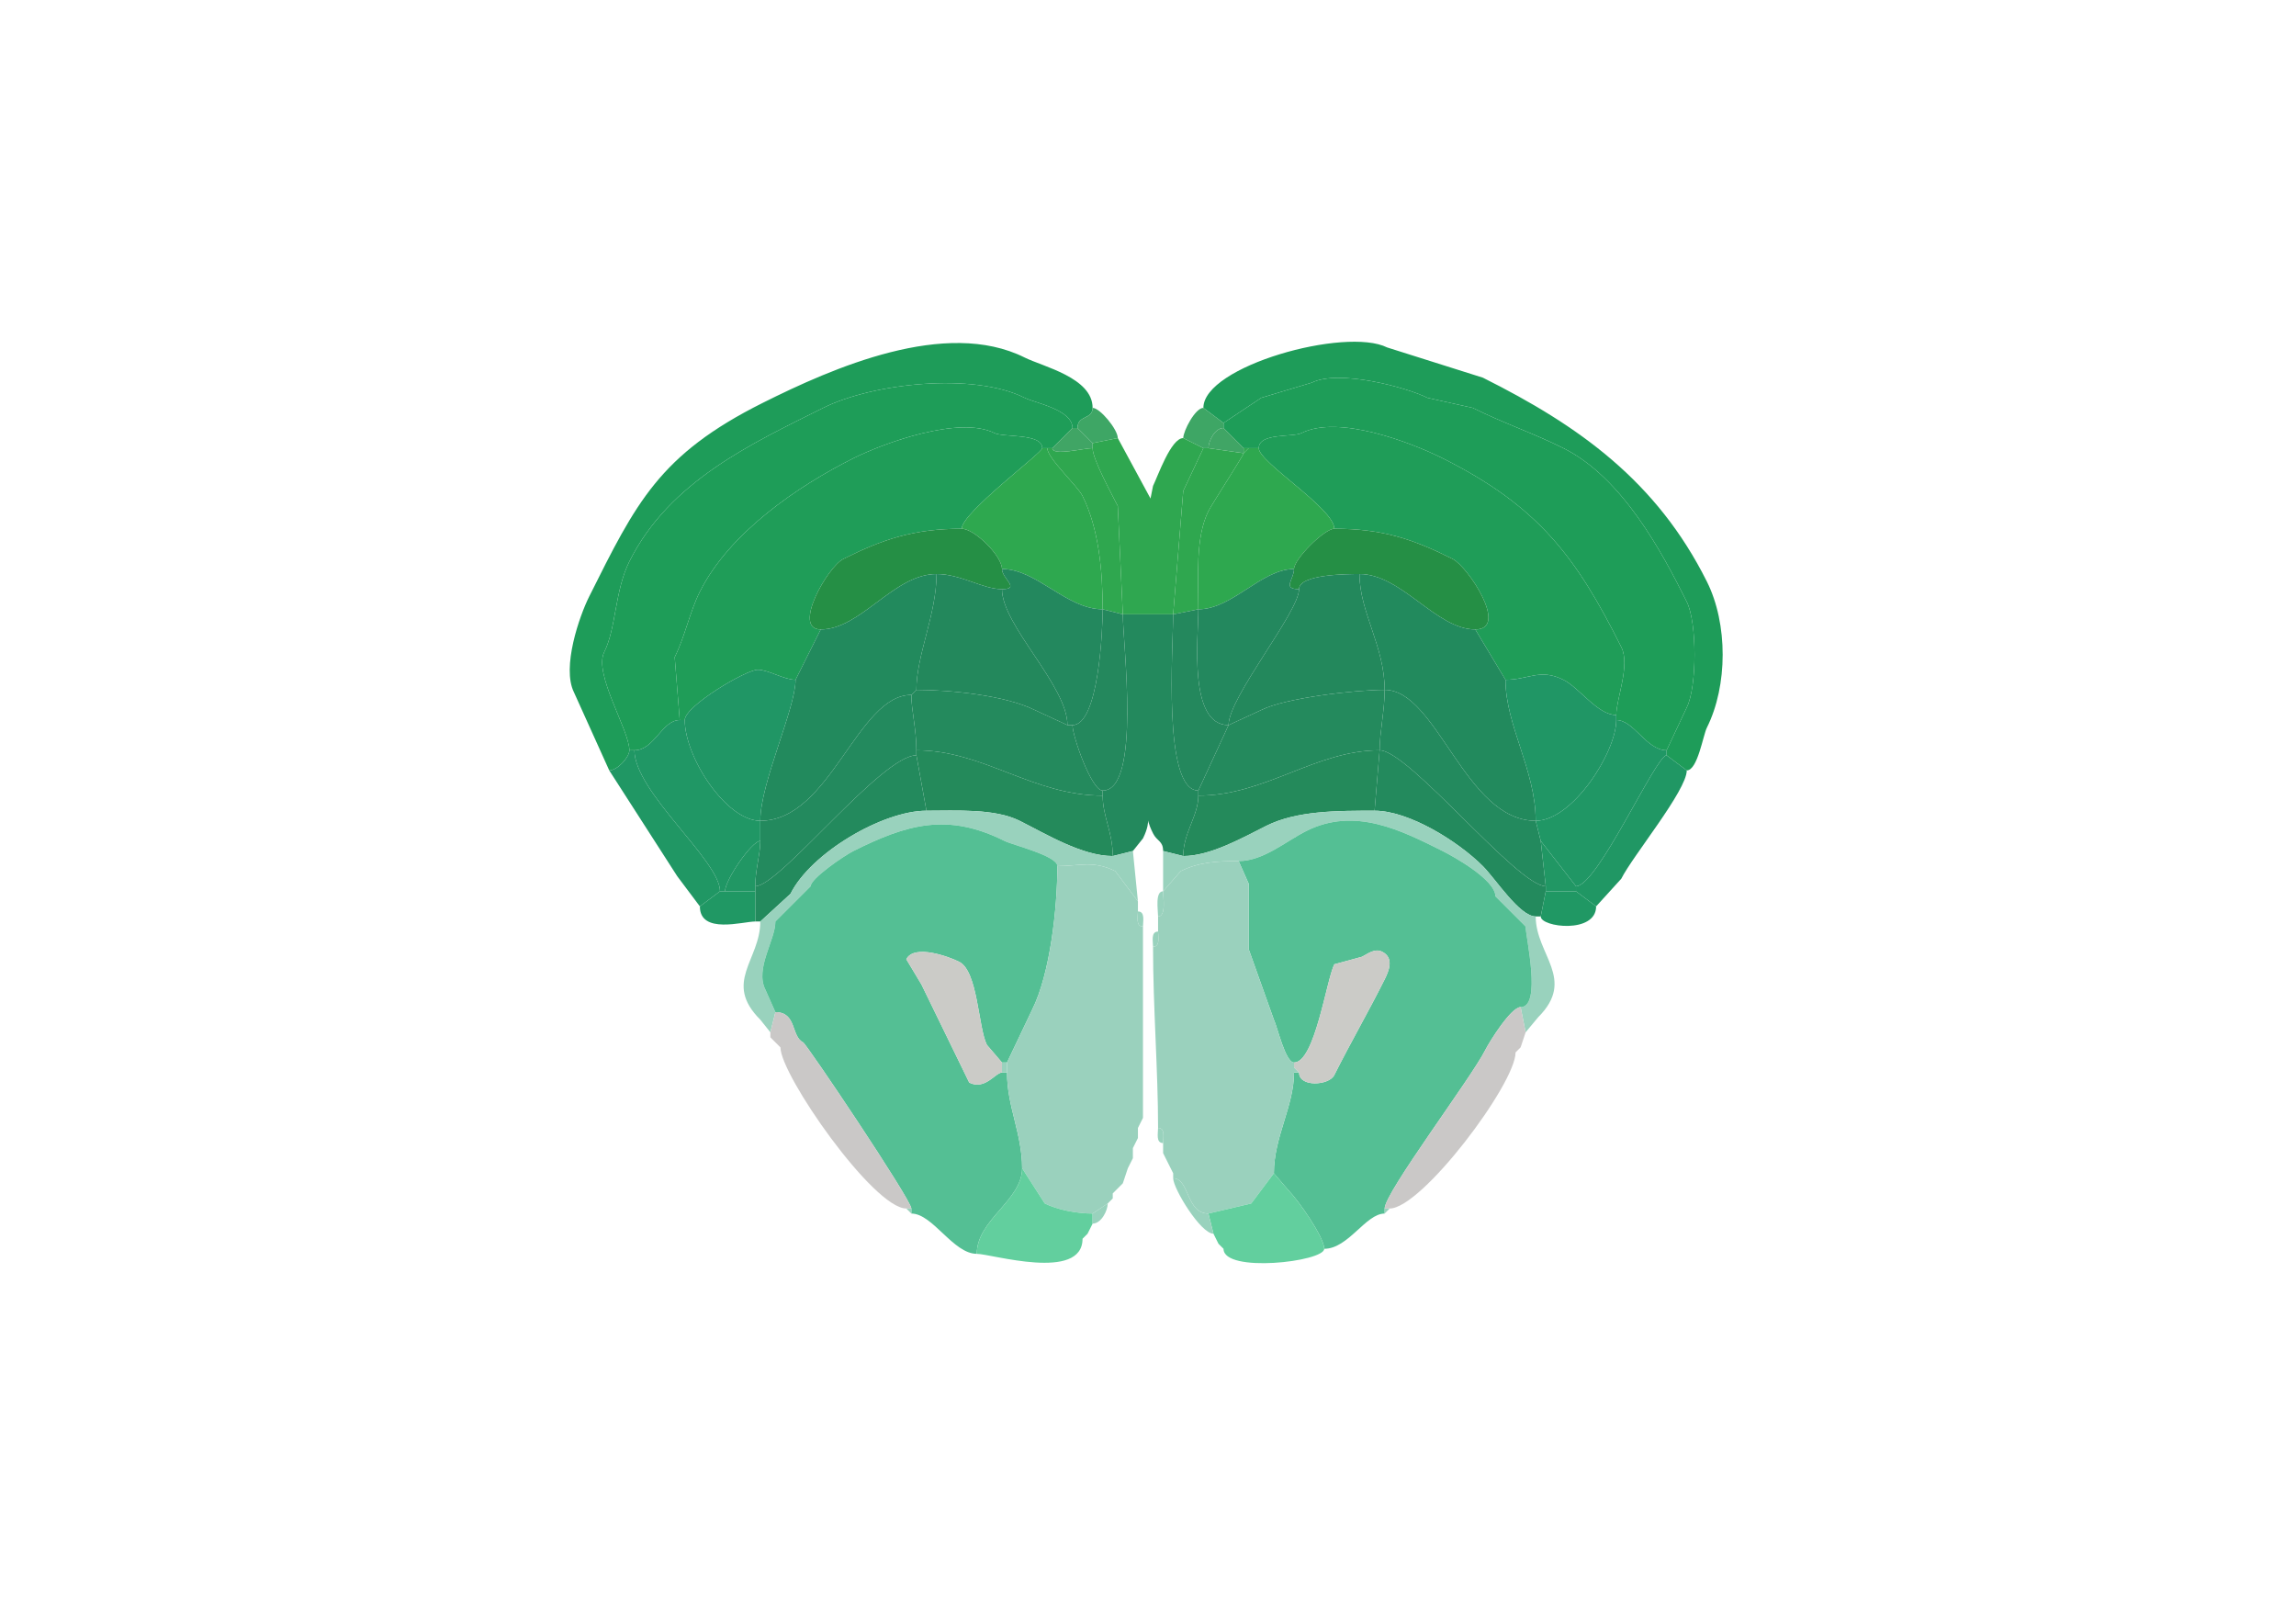 <svg xmlns="http://www.w3.org/2000/svg" viewBox="0 0 456 320"><path fill="#1E9C59" id="MOs1" d="M125 149c0 1.366-2.366 4-4 4l-7-15.5c-2.488-4.976 1.108-15.217 3-19 9.334-18.668 13.918-28.209 34.5-38.5 13.829-6.915 36.305-16.847 52-9 3.608 1.804 13.5 3.993 13.5 10 0 2.35-3 1.382-3 4h-1c0-3.66-7.45-4.975-9.5-6-10.218-5.11-30.218-2.89-40 2-14.213 7.106-30.517 14.535-38.5 30.5-2.908 5.816-2.615 13.229-5 18-2.156 4.313 5 15.528 5 19.5ZM331 150l4 3c2.155 0 3.233-6.965 4-8.5 4.153-8.306 4.201-20.599 0-29-9.974-19.948-25.383-30.942-44.5-40.5l-19-6c-8.253-4.127-36.5 3.72-36.5 12l4 3 7.5-5 10-3c5.377-2.688 18.797.899 23 3l9 2c5.887 2.943 12.131 5.066 18 8 11.678 5.84 19.472 20.444 24.5 30.5 2.06 4.12 2.057 16.887 0 21l-4 8.5v1Z"/><path fill="#1E9D58" id="MOs2/3" d="M125 149h1c3.953 0 5.466-6 9-6l-1-12.5c2.048-4.096 2.962-8.923 5-13 5.83-11.66 19.396-20.948 30.5-26.5 6.152-3.076 21.074-8.463 28-5 1.8.9 9.5-.005 9.5 3h2l4-4c0-3.66-7.45-4.975-9.5-6-10.218-5.11-30.218-2.89-40 2-14.213 7.106-30.517 14.535-38.5 30.5-2.908 5.816-2.615 13.229-5 18-2.156 4.313 5 15.528 5 19.5ZM321 143c3.524 0 5.962 6 10 6l4-8.5c2.057-4.113 2.06-16.88 0-21-5.028-10.056-12.822-24.66-24.5-30.5-5.869-2.934-12.113-5.057-18-8l-9-2c-4.203-2.101-17.623-5.688-23-3l-10 3-7.5 5v1l4 4h3c0-3.084 6.767-2.133 8.5-3 7.328-3.664 21.647 1.823 28 5 19.033 9.517 26.563 19.626 35.5 37.5 1.82 3.641-1 10.246-1 13.5v1Z"/><path fill="#3EA665" id="ACAd1" d="m222 87-5 1-3-3c0-2.618 3-1.65 3-4 1.462 0 5 4.277 5 6ZM239 89h1c0-1.429 1.288-4 3-4v-1l-4-3c-1.617 0-4 4.583-4 6l4 2Z"/><path fill="#1F9D58" id="MOs5" d="M135 143h1c0-2.809 12.198-10 14.5-10 2.082 0 5.221 2 7.5 2l5-10c-5.742 0 1.363-12.431 4.5-14 7.758-3.879 13.985-6 23.5-6 0-3.183 16-15.09 16-16 0-3.005-7.7-2.1-9.5-3-6.926-3.463-21.848 1.924-28 5-11.104 5.552-24.67 14.84-30.5 26.5-2.038 4.077-2.952 8.904-5 13l1 12.5Z"/><path fill="#40A565" id="ACAd2/3" d="M209 89c0 1.613 6.225 0 8 0v-1l-3-3h-1l-4 4ZM247 89v1l-7-1c0-1.429 1.288-4 3-4l4 4Z"/><path fill="#1F9D58" id="MOs5" d="M299 135c4.572 0 6.865-2.318 11.5 0 3.214 1.607 6.8 7 10.5 7 0-3.254 2.82-9.859 1-13.5-8.937-17.874-16.467-27.983-35.5-37.5-6.353-3.177-20.672-8.664-28-5-1.733.867-8.5-.084-8.5 3 0 2.811 15 11.972 15 16 9.604 0 15.67 2.085 23.5 6 3.035 1.517 11.296 14 4.5 14l6 10Z"/><path fill="#2FA750" id="PL1" d="M223 122h10l2-24.5 4-8.5-4-2c-2.45 0-5.089 7.678-6 9.5l-.5 2.5-6.5-12-5 1v1c0 2.215 3.875 9.25 5 11.5l1 21.5Z"/><path fill="#2EA84F" id="PL5" d="M199 113c6.898 0 12.806 8 20 8 0-7.677-.811-16.121-4-22.5-1.033-2.065-7-7.512-7-9.5h-1c0 .91-16 12.817-16 16 2.55 0 8 5.402 8 8Z"/><path fill="#2FA74F" id="PL2/3" d="m219 121 4 1-1-21.5c-1.125-2.25-5-9.285-5-11.5-1.775 0-8 1.613-8 0h-1c0 1.988 5.967 7.435 7 9.5 3.189 6.379 4 14.823 4 22.5ZM238 121l-5 1 2-24.5 4-8.5h1l7 1c0 .377-6.305 10.111-7 11.5-2.623 5.247-2 13.196-2 19.5ZM248 89l-1 1v-1h1Z"/><path fill="#2EA84F" id="PL5" d="M257 113c-6.495 0-12.243 8-19 8 0-6.304-.623-14.253 2-19.5.695-1.389 7-11.123 7-11.5l1-1h2c0 2.811 15 11.972 15 16-1.977 0-8 6.023-8 8Z"/><path fill="#258F45" id="FRP5" d="M186 114c4.873 0 9.123 3 13 3 3.746 0 0-2.104 0-4 0-2.598-5.45-8-8-8-9.515 0-15.742 2.121-23.5 6-3.137 1.569-10.242 14-4.5 14 7.97 0 14.512-11 23-11ZM270 114c8.375 0 15.216 11 23 11 6.796 0-1.465-12.483-4.5-14-7.83-3.915-13.896-6-23.5-6-1.977 0-8 6.023-8 8 0 2.061-2.431 4 1 4 0-2.97 9.641-3 12-3Z"/><path fill="#23885E" id="ORBm5" d="M212 144h1c5.227 0 6-19.14 6-23-7.194 0-13.102-8-20-8 0 1.896 3.746 4 0 4 0 7.208 13 19.165 13 27ZM238 121c0 5.593-2.039 23 6 23 0-5.535 14-22.466 14-27-3.431 0-1-1.939-1-4-6.495 0-12.243 8-19 8Z"/><path fill="#228A5D" id="ORBl5" d="M181 138c-10.781 0-16.058 25-30 25 0-7.55 7-22.233 7-28l5-10c7.97 0 14.512-11 23-11 0 7.99-4 16.1-4 23l-1 1Z"/><path fill="#23885C" id="ORBvl5" d="M182 137c6.762 0 17.706 1.103 23.5 4l6.5 3c0-7.835-13-19.792-13-27-3.877 0-8.127-3-13-3 0 7.99-4 16.1-4 23ZM275 137c-5.907 0-19.694 1.597-24.5 4l-6.5 3c0-5.535 14-22.466 14-27 0-2.97 9.641-3 12-3 0 7.544 5 14.333 5 23Z"/><path fill="#228A5D" id="ORBl5" d="M275 137c10.417 0 15.992 26 30 26 0-10.038-6-18.937-6-28l-6-10c-7.784 0-14.625-11-23-11 0 7.544 5 14.333 5 23Z"/><path fill="#24885D" id="ORBm2/3" d="M213 144c0 2.171 3.774 13 6 13 7.684 0 4-29.287 4-35l-4-1c0 3.86-.773 23-6 23ZM244 144l-6 13c-7.136 0-5-28.599-5-35l5-1c0 5.593-2.039 23 6 23Z"/><path fill="#23895D" id="ORBm1" d="m231 169 4 1c0-4.639 3-7.96 3-12v-1c-7.136 0-5-28.599-5-35h-10c0 5.713 3.684 35-4 35v1c0 4.11 2 7.296 2 12l4-1 2-2.5c2.04-4.079.027-4.945 2-1 .809 1.619 2 1.471 2 3.5Z"/><path fill="#209665" id="AId5" d="M136 143c0 7.366 8.207 20 15 20 0-7.55 7-22.233 7-28-2.279 0-5.418-2-7.5-2-2.302 0-14.5 7.191-14.5 10ZM321 143c0 6.342-8.659 20-16 20 0-10.038-6-18.937-6-28 4.572 0 6.865-2.318 11.5 0 3.214 1.607 6.8 7 10.5 7v1Z"/><path fill="#248A5D" id="ORBvl2/3" d="M219 157v1c-13.914 0-23.647-9-37-9 0-4.24-1-7.952-1-11l1-1c6.762 0 17.706 1.103 23.5 4l6.5 3h1c0 2.171 3.774 13 6 13ZM238 157v1c13.378 0 23.18-9 36-9 0-3.531 1-7.893 1-12-5.907 0-19.694 1.597-24.5 4l-6.5 3-6 13Z"/><path fill="#238A5E" id="ORBl2/3" d="m306 167 1 9c-5.611 0-27.213-27-33-27 0-3.531 1-7.893 1-12 10.417 0 15.992 26 30 26l1 4ZM151 167c0 2.723-1 5.778-1 9 4.862 0 25.08-26 32-26v-1c0-4.24-1-7.952-1-11-10.781 0-16.058 25-30 25v4Z"/><path fill="#209765" id="AId2/3" d="M143 177h1c0-2.278 5.334-10 7-10v-4c-6.793 0-15-12.634-15-20h-1c-3.534 0-5.047 6-9 6 0 8.282 17 21.914 17 28ZM306 167l7 9c4.273 0 15.862-26 18-26v-1c-4.038 0-6.476-6-10-6 0 6.342-8.659 20-16 20l1 4Z"/><path fill="#209764" id="AId1" d="m143 177-4 3-4.5-6-13.5-21c1.634 0 4-2.634 4-4h1c0 8.282 17 21.914 17 28Z"/><path fill="#248A5B" id="ORBvl1" d="M184 161c5.929 0 13.572-.464 18.5 2 5.223 2.612 12.416 7 18.5 7 0-4.704-2-7.89-2-12-13.914 0-23.647-9-37-9v1l2 11ZM273 161c-7.321 0-15.447-.027-21.5 3-4.657 2.329-11.074 6-16.5 6 0-4.639 3-7.96 3-12 13.378 0 23.18-9 36-9l-1 12Z"/><path fill="#238A5D" id="ORBl1" d="M305 182h1l1-5v-1c-5.611 0-27.213-27-33-27l-1 12c6.852 0 16.613 6.113 21.5 11 2.529 2.529 7.299 10 10.5 10ZM150 183h1l6-5.5c4.082-8.163 18.358-16.5 27-16.5l-2-11c-6.92 0-27.138 26-32 26v7Z"/><path fill="#209764" id="AId1" d="m313 177 4 3 5-5.5c2.256-4.512 13-17.525 13-21.5l-4-3c-2.138 0-13.727 26-18 26v1Z"/><path fill="#99D2BD" id="OLF" d="m154 201-1 4-2-2.5c-7.452-7.452 0-11.815 0-19.5l6-5.5c4.082-8.163 18.358-16.5 27-16.5 5.929 0 13.572-.464 18.5 2 5.223 2.612 12.416 7 18.5 7l4-1 1 10-4.5-6c-4.38-2.19-7.198-1-11.5-1 0-2.045-8.848-4.174-10.5-5-11.288-5.644-19.328-3.336-30 2-1.875.937-8.5 5.467-8.5 7l-1 1-1 1-1 1-1 1-1 1-1 1-1 1c0 3.69-4.087 9.326-2 13.5l2 4.5ZM302 200l1 5 2.5-3c7.575-7.575-.5-12.395-.5-20-3.201 0-7.971-7.471-10.5-10-4.887-4.887-14.648-11-21.5-11-7.321 0-15.447-.027-21.5 3-4.657 2.329-11.074 6-16.5 6l-4-1v8l3.5-4c3.55-1.775 7.167-2 11.5-2 4.917 0 9.358-3.929 13.5-6 9.588-4.794 18.774-.113 27 4 2.181 1.091 10.5 5.708 10.5 9l1 1 1 1 1 1 1 1 2 2c0 2.019 3.275 16-1 16Z"/><path fill="#54BF94" id="AON" d="M181 241c4.255 0 8.304 8 13 8 0-6.777 9-10.607 9-17 0-6.892-3-12.216-3-19h-1c-1.298 0-3.373 3.563-6.5 2l-9.5-19.5-3-5c1.535-3.07 8.474-.513 10.5.5 3.718 1.859 3.78 13.061 5.5 16.5l3 3.5h1l5-10.5c3.561-7.123 5-20.188 5-28.5 0-2.045-8.848-4.174-10.5-5-11.288-5.644-19.328-3.336-30 2-1.875.937-8.5 5.467-8.5 7l-1 1-1 1-1 1-1 1-1 1-1 1-1 1c0 3.69-4.087 9.326-2 13.5l2 4.5c4.277 0 3.08 4.79 5.5 6 .723.362 21.5 31.309 21.5 33v1ZM275 241c-3.754 0-7.21 7-12 7 0-2.347-5.269-9.769-7-11.5l-3-3.5c0-7.189 4-13.344 4-20h1c0 2.963 5.956 2.589 7 .5 3.184-6.368 6.731-12.462 10-19 .806-1.613 1.961-4.27-.5-5.5-1.495-.748-2.953.477-4 1l-5.5 1.5c-1.582 3.164-3.863 19.5-8 19.5-1.728 0-3.305-7.11-4-8.5l-5-14v-13l-2-4.5c4.917 0 9.358-3.929 13.5-6 9.588-4.794 18.774-.113 27 4 2.181 1.091 10.5 5.708 10.5 9l1 1 1 1 1 1 1 1 2 2c0 2.019 3.275 16-1 16-1.895 0-6.187 6.874-7 8.5-2.771 5.542-20 28.332-20 31.5v1Z"/><path fill="#219764" id="AIv2/3" d="M144 177h6v-1c0-3.222 1-6.277 1-9-1.666 0-7 7.722-7 10ZM307 177h6v-1l-7-9 1 9v1Z"/><path fill="#9AD1BD" id="MOB" d="m220 239-3 2c-3.059 0-6.945-.722-9.5-2l-4.5-7c0-6.892-3-12.216-3-19v-2l5-10.5c3.561-7.123 5-20.188 5-28.5 4.302 0 7.12-1.19 11.5 1l4.5 6v2c0 1.048-.473 3 1 3v38l-1 2v2l-1 2v2l-1 2-1 3-1 1-1 1v1l-1 1ZM233 234c3.246 0 2.559 7 7 7l8.5-2 4.5-6c0-7.189 4-13.344 4-20v-2c-1.728 0-3.305-7.11-4-8.5l-5-14v-13l-2-4.5c-4.333 0-7.95.225-11.5 2l-3.5 4c0 1.235.643 5-1 5v3c0 1.048.473 3-1 3 0 12.04 1 24.575 1 36 1.473 0 1 1.952 1 3v2l2 4v1Z"/><path fill="#CACAC9" id="lotd" d="m161 176-1 1 1-1Z"/><path fill="#209864" id="AIv1" d="M139 180c0 5.605 8.54 3 11 3v-6h-7l-4 3Z"/><path fill="#CACAC9" id="lotd" d="m160 177-1 1 1-1Z"/><path fill="#99D2BD" id="OLF" d="M231 177c-1.643 0-1 3.765-1 5 1.643 0 1-3.765 1-5Z"/><path fill="#209864" id="AIv1" d="M317 180c0 5.509-11 4.154-11 2l1-5h6l4 3Z"/><path fill="#CACAC9" id="lotd" d="m159 178-1 1 1-1ZM297 178l1 1-1-1ZM158 179l-1 1 1-1ZM157 180l-1 1 1-1ZM299 180l1 1-1-1ZM156 181l-1 1 1-1Z"/><path fill="#99D2BD" id="OLF" d="M226 181c1.473 0 1 1.952 1 3-1.473 0-1-1.952-1-3Z"/><path fill="#CACAC9" id="lotd" d="m155 182-1 1 1-1ZM301 182l2 2-2-2Z"/><path fill="#99D2BD" id="OLF" d="M230 185c-1.473 0-1 1.952-1 3 1.473 0 1-1.952 1-3Z"/><path fill="#CBCBC7" id="aco" d="M199 211v2c-1.298 0-3.373 3.563-6.5 2l-9.5-19.5-3-5c1.535-3.07 8.474-.513 10.5.5 3.718 1.859 3.78 13.061 5.5 16.5l3 3.5ZM257 212l1 1c0 2.963 5.956 2.589 7 .5 3.184-6.368 6.731-12.462 10-19 .806-1.613 1.961-4.27-.5-5.5-1.495-.748-2.953.477-4 1l-5.5 1.5c-1.582 3.164-3.863 19.5-8 19.5v1Z"/><path fill="#CAC8C7" id="lot" d="M275 240h1c6.344 0 25-24.749 25-31l1-1 1-3-1-5c-1.895 0-6.187 6.874-7 8.5-2.771 5.542-20 28.332-20 31.5ZM180 240h1c0-1.691-20.777-32.638-21.5-33-2.42-1.21-1.223-6-5.5-6l-1 4v1l2 2c0 5.505 18.49 32 25 32Z"/><path fill="#99D2BD" id="OLF" d="m153 206 2 2-2-2ZM302 208l-1 1 1-1ZM199 213h1v-2h-1v2ZM257 213h1l-1-1v1ZM227 222l-1 2 1-2ZM230 224c1.473 0 1 1.952 1 3-1.473 0-1-1.952-1-3ZM226 226l-1 2 1-2ZM231 229l2 4-2-4ZM225 230l-1 2 1-2Z"/><path fill="#62CF9E" id="TTv" d="M215 246c0 8.561-18.141 3-21 3 0-6.777 9-10.607 9-17l4.5 7c2.555 1.278 6.441 2 9.5 2v2l-1 2-1 1ZM243 248c0 4.882 20 2.566 20 0 0-2.347-5.269-9.769-7-11.5l-3-3.5-4.5 6-8.5 2 1 4 1 2 1 1Z"/><path fill="#99D2BD" id="OLF" d="m240 241 1 4c-2.551 0-8-8.984-8-11 3.246 0 2.559 7 7 7ZM223 235l-1 1 1-1ZM222 236l-1 1 1-1ZM221 238l-1 1 1-1ZM217 241v2c1.712 0 3-2.571 3-4l-3 2ZM181 240v1l-1-1h1ZM276 240l-1 1v-1h1ZM217 243l-1 2 1-2ZM216 245l-1 1 1-1ZM242 247l1 1-1-1Z"/></svg>